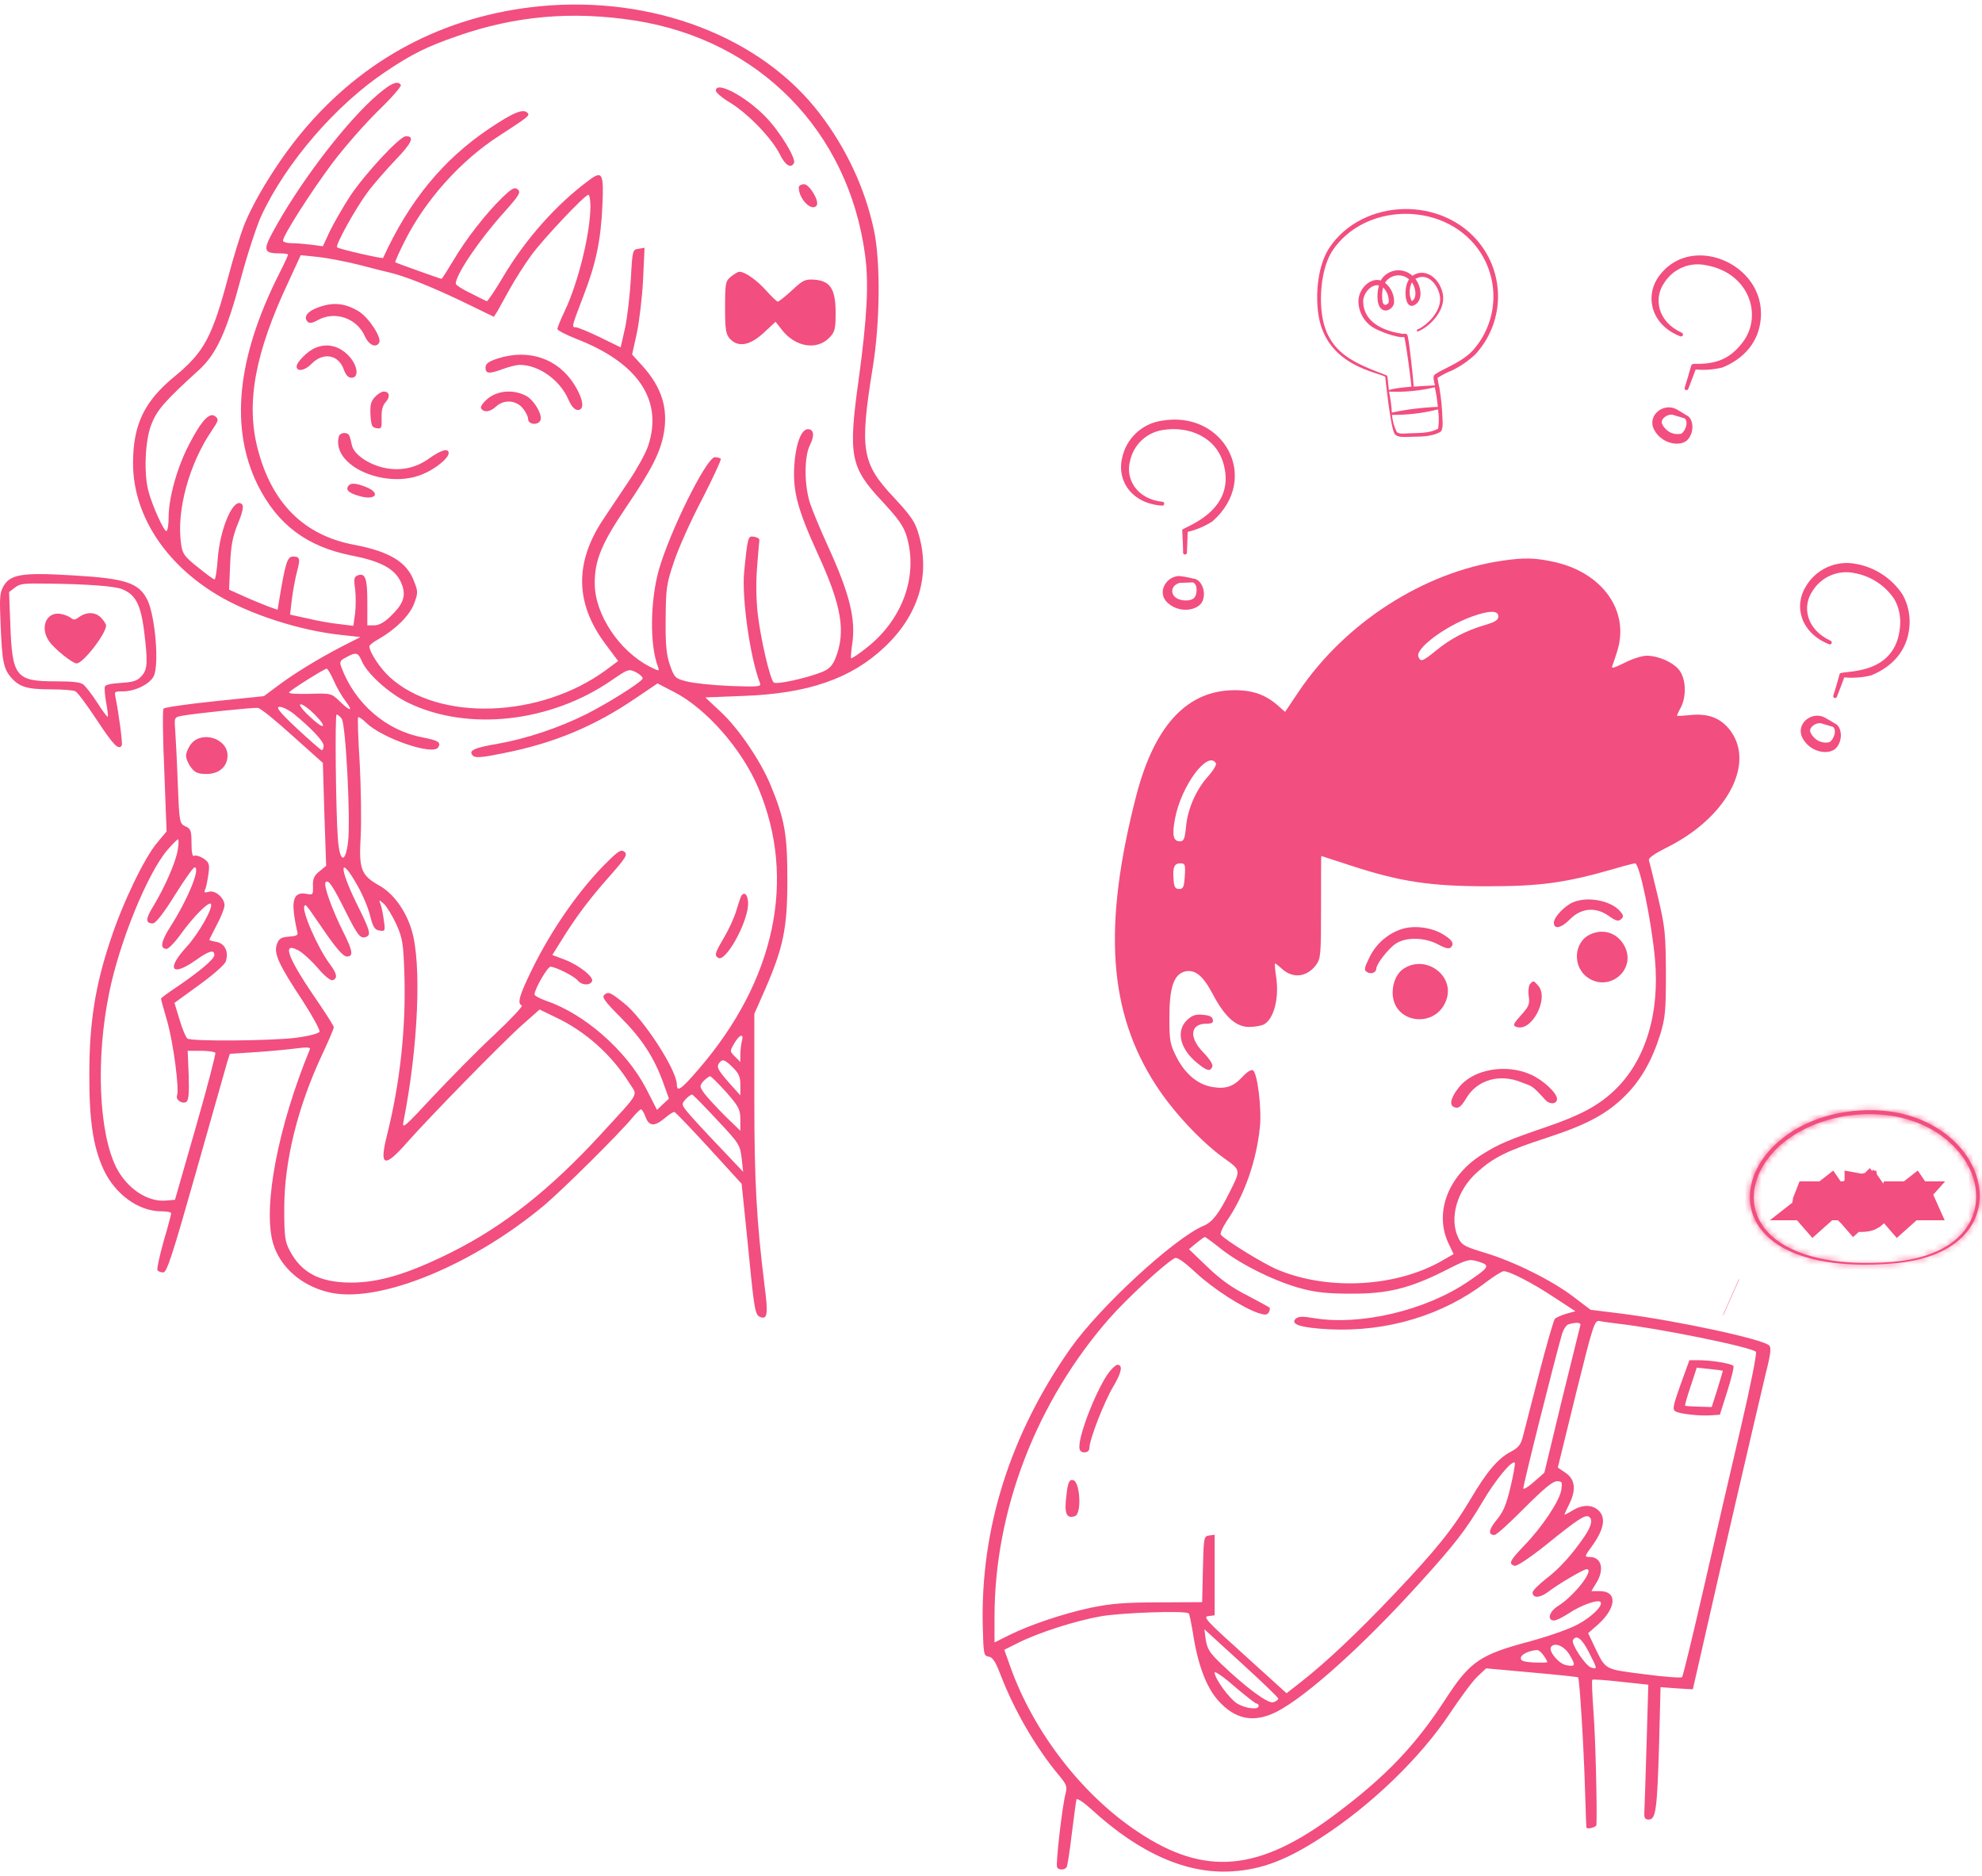 <svg width="355" height="336" viewBox="0 0 355 336" fill="none" xmlns="http://www.w3.org/2000/svg">
<path d="M96.65 1.123C79.583 2.811 65.019 10.522 54.096 23.662C49.909 28.68 45.54 35.707 43.674 40.452C43.036 42.094 41.808 46.109 40.943 49.348C38.03 60.344 36.574 63.036 31.385 67.324C25.833 71.841 23.83 76.039 23.83 82.974C23.83 92.053 29.428 100.813 38.804 106.47C44.584 109.983 53.686 112.949 61.242 113.724L64.564 114.089L61.242 115.778C57.1 117.922 52.594 120.659 49.59 122.941L47.269 124.674L38.44 125.587C33.615 126.089 29.474 126.682 29.292 126.91C29.11 127.092 29.155 132.157 29.428 138.088L29.838 148.901L28.199 150.863C25.924 153.509 21.964 161.676 19.779 168.383C17.049 176.504 16.002 183.211 16.002 192.29C15.957 200.594 16.685 205.338 18.505 209.353C20.553 213.825 24.74 216.881 28.745 216.927C29.792 216.927 30.657 217.064 30.657 217.292C30.657 217.475 30.065 219.756 29.292 222.356C28.564 224.957 28.063 227.284 28.199 227.466C28.336 227.694 28.791 227.877 29.246 227.877C29.883 227.877 30.885 224.82 35.163 209.718C37.985 199.772 40.488 190.967 40.715 190.146L41.17 188.731L46.04 188.412C48.725 188.229 52.002 187.91 53.322 187.727C55.006 187.499 55.689 187.591 55.507 187.91C49.818 201.689 47.087 215.969 48.862 222.493C50.136 227.056 54.278 230.569 59.557 231.573C68.523 233.215 84.862 226.417 97.561 215.786C100.928 212.912 110.941 203.012 113.262 200.183C113.945 199.362 114.628 198.677 114.81 198.677C114.992 198.677 115.356 199.27 115.629 200.046C116.266 201.734 117.222 201.78 119.042 200.274C119.771 199.635 120.544 199.134 120.772 199.134C120.954 199.134 123.73 202.054 126.962 205.567L132.833 212L133.151 215.056C133.333 216.699 133.789 221.353 134.198 225.368C135.108 234.721 135.29 235.496 136.155 235.861C137.475 236.363 137.612 235.359 136.929 230.158C135.518 218.706 135.108 211.68 135.108 196.852V181.568L137.02 177.234C140.297 169.706 141.025 166.284 141.025 157.615C141.025 149.403 140.57 146.802 138.021 140.597C136.201 136.217 132.241 130.377 129.01 127.412L126.324 124.902L133.197 124.629C144.757 124.218 152.494 121.526 158.456 115.869C164.464 110.211 166.649 103.14 164.601 95.885C163.963 93.558 163.326 92.555 160.095 89.087C154.315 82.928 153.951 80.555 156.317 65.819C157.637 57.789 157.728 46.839 156.545 41.273C154.952 33.79 151.675 26.719 146.851 20.377C136.337 6.598 116.903 -0.839 96.65 1.123ZM113.718 3.678C135.973 7.146 151.994 23.479 154.952 45.698C155.635 50.763 155.316 56.831 153.769 68.191C151.903 81.605 152.312 83.704 157.956 89.726C160.914 92.92 161.87 94.243 162.416 96.113C164.464 103.14 161.688 110.941 155.225 116.006C153.814 117.146 152.54 117.968 152.449 117.876C152.358 117.785 152.449 116.644 152.631 115.413C153.313 110.896 152.221 106.425 148.307 97.847C146.987 94.973 145.531 91.46 145.076 90.091C144.029 86.852 144.029 81.742 145.076 79.689C145.94 78.001 145.758 76.86 144.712 76.86C143.483 76.86 142.481 79.643 142.254 83.567C142.026 88.084 142.846 91.232 146.532 99.307C150.765 108.523 151.538 113.177 149.627 117.922C149.081 119.245 148.489 119.838 147.26 120.34C144.393 121.481 138.977 122.667 138.567 122.211C137.885 121.481 136.292 114.591 135.746 110.166C135.427 107.428 135.381 104.28 135.609 101.497C135.791 99.125 135.973 96.935 136.019 96.707C136.019 96.433 135.564 96.205 135.017 96.113C133.971 95.977 133.925 96.068 133.288 102.41C132.833 106.972 134.335 117.739 136.11 122.302C136.383 122.986 135.973 123.032 130.739 122.849C127.644 122.713 124.14 122.348 122.957 122.028C120.954 121.526 120.772 121.344 119.998 119.108C119.361 117.329 119.179 115.458 119.225 110.85C119.27 105.421 119.361 104.554 120.726 100.585C121.5 98.212 123.776 93.148 125.778 89.361C127.735 85.528 129.237 82.289 129.101 82.152C128.919 82.015 128.464 81.879 128.054 81.879C126.552 81.879 119.998 95.11 117.996 102.09C116.448 107.656 116.357 115.641 117.859 119.428C118.132 120.249 118.087 120.249 116.357 119.382C110.941 116.599 106.572 110.075 106.527 104.6C106.481 100.402 107.71 97.436 112.034 91.004C116.767 84.023 118.269 81.057 118.906 77.544C119.68 73.027 118.496 69.377 115.128 65.591L113.217 63.492L114.036 59.796C114.491 57.743 114.992 53.455 115.174 50.261L115.447 44.375L114.355 44.558C113.308 44.695 113.262 44.831 112.989 50.033C112.807 52.953 112.352 56.922 111.943 58.793L111.169 62.214L107.437 60.389C105.434 59.431 103.477 58.61 103.113 58.61C102.339 58.61 102.385 58.565 104.569 52.816C106.709 47.295 107.619 43.052 107.892 36.893C108.165 31.099 107.892 30.505 105.616 32.194C99.745 36.482 94.056 42.87 90.005 49.759C88.595 52.131 87.32 54.002 87.184 53.956C87.002 53.865 85.682 53.226 84.271 52.496C82.814 51.812 81.631 51.036 81.631 50.808C81.631 49.166 85.909 42.87 90.278 38.033C93.009 34.977 93.328 34.429 92.736 33.927C92.144 33.471 91.735 33.699 89.96 35.387C87.002 38.262 83.452 42.824 81.222 46.611C80.129 48.436 79.174 49.941 79.082 49.941C78.9 49.941 70.981 47.113 70.799 46.976C70.708 46.885 71.482 45.197 72.483 43.189C76.17 35.843 82.496 28.772 89.368 24.346C94.693 20.879 94.966 20.696 94.466 20.194C93.692 19.419 91.917 20.149 87.639 23.023C79.401 28.544 73.302 35.935 68.615 46.2C68.523 46.383 60.65 44.603 60.377 44.284C60.013 43.965 63.654 37.349 65.838 34.429C66.84 33.06 69.115 30.46 70.845 28.635C73.803 25.578 74.304 24.392 72.711 24.392C71.618 24.392 65.474 31.007 62.743 35.068C61.378 37.167 59.74 40.041 59.057 41.455L57.828 44.102L55.78 43.828C54.688 43.691 53.049 43.554 52.23 43.554C51.365 43.554 50.683 43.326 50.683 43.098C50.683 42.185 55.825 34.155 59.557 29.182C61.651 26.399 65.292 22.247 67.704 19.875C70.117 17.548 71.937 15.449 71.8 15.221C71.209 14.263 69.707 15.039 66.657 17.822C61.014 23.069 53.322 33.288 48.817 41.638C47.087 44.831 47.269 45.379 50.136 45.379C50.91 45.379 51.593 45.47 51.593 45.607C51.593 45.744 50.865 47.341 49.954 49.12C42.399 64.131 41.17 76.677 46.131 86.806C49.681 93.923 54.915 97.893 62.971 99.49C68.66 100.585 71.118 102.09 72.073 104.919C72.711 106.835 72.165 108.25 69.98 110.348C68.888 111.443 67.841 111.991 67.067 111.991H65.793V107.839C65.793 103.55 65.429 102.546 64.063 103.048C63.426 103.276 63.335 103.733 63.608 105.466C63.745 106.653 63.745 108.615 63.608 109.846L63.29 112.082L60.741 111.763C59.33 111.626 56.781 111.17 55.097 110.759L51.957 110.075L52.276 107.337C52.458 105.877 52.867 103.641 53.186 102.41C53.823 100.037 53.732 99.672 52.458 99.672C51.456 99.672 51.092 100.904 50 107.52L49.727 109.208L48.043 108.615C47.133 108.25 45.176 107.474 43.674 106.79L41.034 105.603L41.216 101.178C41.352 97.71 41.671 96.068 42.627 93.741C43.446 91.779 43.674 90.638 43.355 90.319C41.899 88.859 39.395 94.517 38.986 100.22C38.849 102.181 38.576 103.778 38.44 103.778C38.258 103.778 36.892 102.775 35.436 101.588C33.024 99.672 32.66 99.17 32.432 97.391C31.567 91.46 33.888 83.019 37.985 77.042C39.122 75.354 39.213 75.081 38.576 74.579C37.575 73.712 36.073 75.309 33.843 79.643C31.704 83.749 30.202 89.178 30.202 92.692C30.202 94.015 30.02 95.11 29.792 95.11C29.337 95.11 27.289 90.593 26.606 88.038C25.742 84.89 25.969 79.05 27.062 76.13C28.063 73.484 29.428 71.887 35.618 66.275C38.758 63.401 40.579 59.477 43.173 49.759C44.311 45.516 45.949 40.543 46.769 38.718C51.183 29.182 60.149 18.78 69.115 12.803C73.894 9.609 76.397 8.377 81.904 6.461C92.327 2.811 102.567 1.944 113.718 3.678ZM105.753 36.893C105.753 41.683 103.614 50.489 101.156 55.69C100.428 57.196 99.836 58.656 99.836 58.929C99.836 59.158 101.338 59.933 103.159 60.663C114.309 64.952 118.815 71.704 116.084 79.871C115.629 81.194 114.127 83.932 112.716 86.03C111.305 88.129 109.257 91.186 108.165 92.828C102.84 100.721 102.977 108.113 108.529 115.458L110.714 118.378L108.575 119.975C96.787 128.644 78.627 129.282 69.843 121.298C68.114 119.747 66.157 116.781 66.157 115.732C66.157 115.549 66.931 114.911 67.886 114.409C70.89 112.675 73.348 110.257 74.167 108.113C74.895 106.151 74.895 105.968 74.122 104.006C72.847 100.63 69.707 98.76 63.472 97.573C54.415 95.885 48.635 90.091 46.131 80.282C44.038 72.115 45.676 63.218 51.638 50.535L53.868 45.698L56.963 46.018C58.647 46.2 61.97 46.839 64.336 47.432C66.703 48.071 69.161 48.664 69.752 48.801C72.62 49.485 76.943 51.219 82.45 53.819L88.458 56.739L89.095 55.736C89.414 55.188 90.415 53.363 91.325 51.721C92.236 50.078 93.919 47.432 95.103 45.79C97.333 42.733 104.752 34.885 105.389 34.885C105.571 34.885 105.753 35.798 105.753 36.893ZM64.791 118.378C65.747 120.659 69.752 124.264 73.211 125.906C83.861 131.016 98.607 129.374 109.53 121.846C112.534 119.793 112.625 119.747 113.991 120.431C114.719 120.842 115.219 121.344 115.083 121.572C114.628 122.348 108.711 126.043 104.979 127.914C100.155 130.332 94.284 132.294 89.141 133.206C84.817 133.936 83.816 134.438 84.726 135.35C85.136 135.761 86.41 135.67 90.142 134.894C99.199 133.115 106.527 130.058 113.991 124.948L117.768 122.393L120.681 123.899C126.507 126.864 132.924 134.21 135.837 141.145C142.709 157.478 138.84 175.591 125.141 191.469C122.001 195.119 121.227 195.666 121.227 194.206C121.227 191.651 115.219 182.389 111.76 179.652C109.303 177.69 108.984 177.553 108.256 178.146C107.755 178.557 108.256 179.287 111.123 182.161C114.946 185.994 117.131 189.324 118.769 193.841L119.816 196.761L118.724 197.765L117.677 198.769L115.72 194.936C112.216 188.184 104.706 181.568 97.834 179.241C96.696 178.831 95.74 178.329 95.74 178.101C95.74 177.143 98.061 173.128 98.607 173.128C99.563 173.173 102.749 174.77 103.432 175.546C104.16 176.458 105.571 176.549 106.026 175.774C106.481 175.044 103.75 172.854 101.111 171.85L98.926 171.029L100.61 168.337C103.113 164.276 105.571 160.991 109.257 156.84C112.079 153.646 112.443 153.053 111.851 152.551C111.26 152.095 110.805 152.368 108.893 154.239C103.932 159.075 98.789 166.421 95.239 173.721C93.009 178.283 92.6 179.743 93.464 180.063C93.737 180.154 91.507 182.526 88.504 185.355C85.5 188.138 80.584 193.157 77.49 196.442C72.529 201.78 71.983 202.282 72.255 200.913C74.895 187.682 75.578 172.443 73.712 166.512C72.665 163.045 70.435 159.988 67.977 158.619C64.655 156.748 64.245 155.699 64.609 149.677C64.746 146.893 64.655 141.008 64.427 136.628C64.154 132.248 64.018 128.552 64.154 128.461C64.245 128.324 64.928 128.781 65.611 129.465C68.523 132.248 77.535 135.35 78.491 133.845C79.037 132.932 78.491 132.613 75.715 132.066C69.161 130.834 63.608 126.043 61.151 119.519C60.786 118.561 60.877 118.287 61.97 117.739C63.745 116.736 64.154 116.827 64.791 118.378ZM59.785 121.891C60.286 123.077 61.242 124.72 61.879 125.541C63.335 127.457 62.789 127.503 60.832 125.587C59.376 124.172 59.285 124.127 55.37 124.264C52.822 124.309 51.547 124.218 51.82 123.944C52.503 123.26 58.147 119.747 58.511 119.747C58.693 119.747 59.239 120.705 59.785 121.891ZM56.372 127.959C58.875 130.514 58.01 130.788 55.37 128.233C54.05 127.001 53.459 126.134 53.868 126.134C54.278 126.134 55.37 126.956 56.372 127.959ZM52.367 131.746L57.828 136.628L58.101 145.844L58.42 155.06L57.191 156.064C56.281 156.794 56.008 157.387 56.053 158.665C56.099 160.261 56.053 160.307 54.87 160.079C53.004 159.714 52.321 160.763 52.64 163.455C52.776 164.641 53.049 166.056 53.186 166.603C53.459 167.47 53.322 167.607 51.775 167.744C50.319 167.835 49.954 168.109 49.59 169.113C48.999 170.755 49.954 172.808 54.187 179.196C55.962 181.933 57.327 184.442 57.236 184.762C57.1 185.081 55.416 185.537 53.004 185.857C48.589 186.404 34.344 186.541 33.57 185.994C33.297 185.811 32.66 184.306 32.159 182.617L31.249 179.606L35.709 176.367C38.167 174.588 40.306 172.717 40.442 172.169C40.988 170.481 40.306 169.021 38.849 168.702C38.076 168.565 37.484 168.383 37.484 168.337C37.484 168.246 38.121 167.014 38.849 165.6C39.623 164.185 40.215 162.588 40.215 162.132C40.215 160.809 38.531 159.349 37.393 159.714C36.574 159.942 36.483 159.851 36.801 159.166C36.983 158.665 37.211 157.433 37.347 156.429C37.575 154.741 37.438 154.422 36.437 153.737C35.755 153.327 35.026 153.098 34.753 153.281C34.48 153.463 34.298 152.688 34.298 151C34.298 148.764 34.161 148.399 33.206 147.988C32.159 147.487 32.114 147.304 31.84 140.324C31.704 136.4 31.476 132.157 31.385 130.834C31.203 128.461 31.203 128.461 32.614 128.187C34.799 127.777 45.358 126.682 46.177 126.773C46.587 126.773 49.363 129.009 52.367 131.746ZM52.594 127.822C55.689 130.332 57.965 132.75 57.965 133.526C57.965 133.982 57.828 134.347 57.646 134.347C57.418 134.301 55.461 132.567 53.186 130.469C50 127.457 49.317 126.591 50.091 126.591C50.637 126.591 51.729 127.138 52.594 127.822ZM61.196 128.689C61.924 129.602 62.834 146.893 62.334 150.863C61.833 154.787 60.832 154.422 60.513 150.178C60.149 145.388 59.967 127.959 60.286 127.959C60.468 127.959 60.877 128.279 61.196 128.689ZM31.84 152.186C31.522 154.33 29.474 158.984 27.471 162.269C26.06 164.55 26.015 165.371 27.38 165.371C27.881 165.371 29.337 163.501 31.294 160.353C33.024 157.57 34.617 155.334 34.844 155.334C35.982 155.334 33.706 160.991 30.43 166.101C28.837 168.611 28.609 169.934 29.838 169.934C30.202 169.934 31.34 168.748 32.386 167.288C34.662 164.14 37.347 161.448 37.757 161.858C38.303 162.406 35.618 167.196 33.342 169.66C29.747 173.584 30.748 174.998 35.026 171.987C37.393 170.299 38.394 169.979 38.394 171.029C38.394 171.759 35.846 173.903 31.704 176.732C30.111 177.781 28.837 178.739 28.837 178.831C28.837 178.968 29.337 180.838 29.974 182.982C31.021 186.678 32.159 195.073 31.704 196.214C31.431 196.944 32.614 197.765 33.342 197.354C33.797 197.08 33.888 195.849 33.797 192.564L33.615 188.184H35.982C37.256 188.184 38.44 188.366 38.576 188.549C38.667 188.731 37.12 194.754 35.072 201.871L31.34 214.874L29.656 215.011C26.379 215.285 22.738 212.821 20.826 209.08C17.686 202.829 17.14 189.552 19.552 177.827C21.372 168.748 26.424 156.383 29.974 152.232C30.885 151.182 31.749 150.315 31.886 150.315C32.022 150.315 32.022 151.137 31.84 152.186ZM64.063 158.665C64.974 160.261 65.975 162.634 66.293 164.003C66.794 166.056 67.158 166.558 67.977 166.649C68.979 166.831 69.024 166.695 68.751 164.824C68.615 163.729 68.341 162.406 68.159 161.95C67.841 161.083 67.841 161.083 68.751 161.858C69.252 162.315 70.253 163.957 70.981 165.508C72.119 168.063 72.255 168.93 72.438 174.77C72.711 184.123 71.664 193.978 69.297 203.377C67.886 208.988 68.842 209.262 73.029 204.472C76.943 200.046 89.778 186.906 93.555 183.53L96.65 180.792L99.472 182.161C104.843 184.671 109.576 188.914 112.762 194.024C114.218 196.35 114.81 195.301 107.573 203.194C98.562 213.003 90.233 219.573 80.948 224.227C73.075 228.151 67.932 229.702 62.789 229.702C57.282 229.656 54.005 227.968 51.911 223.999C51.047 222.402 50.91 221.444 50.91 216.471C50.91 207.893 53.322 198.175 57.782 188.686C58.875 186.359 59.785 184.214 59.785 183.986C59.785 183.758 58.693 182.024 57.373 180.063C51.593 171.713 50.319 168.565 53.368 170.162C54.096 170.527 55.689 171.941 56.872 173.31C58.147 174.816 59.239 175.683 59.603 175.546C60.513 175.181 60.377 174.405 59.057 172.626C56.872 169.706 53.914 162.908 54.551 162.223C54.824 161.995 54.506 161.539 58.147 166.831C60.24 169.888 61.515 171.303 62.106 171.303C63.335 171.303 63.199 170.344 61.56 167.06C59.421 162.816 57.874 158.436 58.329 157.98C58.829 157.478 59.557 158.528 62.061 163.546C64.109 167.607 64.564 168.155 65.565 167.79C66.521 167.425 66.293 166.695 63.881 161.813C60.65 155.288 60.786 152.825 64.063 158.665ZM132.878 186.45C132.742 187.043 132.605 188.092 132.605 188.868V190.191L131.649 189.233C130.694 188.275 130.694 188.275 131.513 186.861C132.469 185.218 133.288 184.99 132.878 186.45ZM132.605 194.297V196.168L130.557 193.887C128.418 191.423 128.191 190.967 129.055 190.1C129.465 189.689 129.92 189.872 131.103 191.012C132.332 192.199 132.605 192.837 132.605 194.297ZM130.057 195.575C132.332 198.175 132.605 198.677 132.605 200.502V202.51L129.829 199.818C128.327 198.312 126.643 196.487 126.142 195.803C125.278 194.571 125.278 194.48 126.006 193.613C126.461 193.157 127.007 192.746 127.189 192.746C127.371 192.746 128.646 194.024 130.057 195.575ZM128.418 200.548C132.332 204.7 132.56 205.019 132.833 207.392L133.106 209.855L128.782 205.293C126.37 202.784 123.867 200.046 123.184 199.225C122.046 197.81 122.046 197.719 122.82 196.852C123.275 196.35 123.821 195.985 124.003 196.031C124.185 196.122 126.188 198.13 128.418 200.548Z" fill="#F24E80"/>
<path d="M128.219 16.229C128.219 16.581 129.417 17.592 130.836 18.427C133.986 20.362 138.245 24.758 139.665 27.616C140.641 29.594 141.617 30.21 142.194 29.242C142.682 28.451 139.665 23.527 137.136 20.933C133.498 17.197 128.219 14.427 128.219 16.229Z" fill="#F24E80"/>
<path d="M143.071 33.579C143.071 35.632 145.386 37.978 146.273 36.805C146.815 36.051 144.992 32.993 144.007 32.993C143.514 32.993 143.071 33.244 143.071 33.579Z" fill="#F24E80"/>
<path d="M130.949 49.517C129.959 50.319 129.869 50.675 129.869 55.042C129.869 59.007 130.004 59.853 130.724 60.655C132.209 62.259 134.279 61.903 136.755 59.631L138.915 57.626L140.175 59.23C142.606 62.215 146.386 62.749 148.592 60.433C149.537 59.453 149.672 58.873 149.672 56.022C149.672 51.789 148.727 50.319 145.936 50.096C144.271 49.962 143.821 50.141 141.886 51.967C140.67 53.081 139.5 54.017 139.32 54.017C139.14 54.017 138.195 53.126 137.205 52.012C135.54 50.141 133.424 48.67 132.434 48.67C132.164 48.67 131.534 49.071 130.949 49.517Z" fill="#F24E80"/>
<path d="M57.293 54.947C55.105 55.667 54.257 56.722 55.105 57.633C55.373 57.921 55.998 57.873 56.891 57.345C59.971 55.619 63.9 56.962 65.329 60.175C66.043 61.805 67.337 62.38 67.918 61.373C68.409 60.462 66.043 56.866 64.257 55.763C61.891 54.324 59.793 54.084 57.293 54.947Z" fill="#F24E80"/>
<path d="M56.421 62.331C55.087 62.879 53.131 64.863 53.131 65.623C53.131 66.636 54.643 66.382 55.799 65.158C57.888 63.006 60.645 63.512 61.578 66.171C61.934 67.184 62.379 67.649 62.956 67.649C64.379 67.649 64.068 65.369 62.379 63.639C60.689 61.909 58.511 61.402 56.421 62.331Z" fill="#F24E80"/>
<path d="M89.152 64.203C87.51 64.725 86.962 65.153 86.962 65.819C86.962 66.96 87.601 67.007 90.156 66.056C91.206 65.676 92.529 65.344 93.077 65.344C96.499 65.344 100.287 68.053 101.793 71.523C102.34 72.759 102.934 73.425 103.481 73.425C104.713 73.425 104.531 71.618 102.979 69.051C100.059 64.25 94.765 62.396 89.152 64.203Z" fill="#F24E80"/>
<path d="M67.155 71.1C66.402 71.899 66.269 72.564 66.358 74.339C66.49 76.247 66.623 76.557 67.465 76.69C68.35 76.823 68.394 76.646 68.35 74.871C68.306 73.451 68.527 72.609 69.103 71.987C69.944 71.011 69.767 70.124 68.704 70.124C68.35 70.124 67.642 70.568 67.155 71.1Z" fill="#F24E80"/>
<path d="M87.374 71.383C86.465 72.135 85.987 72.886 86.178 73.152C86.704 73.948 87.804 73.771 88.856 72.798C90.243 71.516 92.395 71.648 93.591 73.063C94.165 73.727 94.595 74.611 94.595 75.054C94.595 76.071 96.412 76.204 96.795 75.275C97.225 74.257 95.551 71.471 94.069 70.808C91.821 69.702 89.096 69.968 87.374 71.383Z" fill="#F24E80"/>
<path d="M60.88 77.844C60.696 77.975 60.558 78.585 60.558 79.151C60.558 84.075 69.676 87.517 75.755 84.902C78.058 83.944 80.361 82.027 80.361 81.155C80.361 80.197 79.071 80.546 76.907 82.07C74.42 83.9 71.426 84.467 68.387 83.683C65.762 82.985 63.413 81.33 63.044 79.805C62.906 79.151 62.722 78.367 62.584 78.062C62.4 77.496 61.387 77.365 60.88 77.844Z" fill="#F24E80"/>
<path d="M62.361 87.051C61.903 87.75 62.453 88.275 64.242 88.799C67.177 89.717 68.37 88.362 65.572 87.226C63.737 86.483 62.774 86.439 62.361 87.051Z" fill="#F24E80"/>
<path d="M132.759 160.467C132.627 160.737 132.232 161.908 131.881 163.078C131.53 164.294 130.565 166.41 129.687 167.896C128.019 170.732 127.932 171.092 128.634 171.542C129.906 172.398 133.768 165.555 133.987 162.088C134.075 160.422 133.373 159.477 132.759 160.467Z" fill="#F24E80"/>
<path d="M34.245 133.211C33.721 133.864 33.328 134.822 33.328 135.345C33.328 135.867 33.721 136.825 34.245 137.478C34.944 138.393 35.512 138.61 36.997 138.61C39.269 138.61 40.754 137.261 40.754 135.301C40.754 132.253 36.167 130.816 34.245 133.211Z" fill="#F24E80"/>
<path d="M13.154 103.053C22.472 103.591 24.866 104.38 26.376 107.392C27.813 110.296 28.549 119.117 27.518 121.125C26.818 122.523 24.166 123.814 22.067 123.814C20.52 123.814 20.483 123.85 20.668 124.783C21.294 127.866 21.993 133.173 21.809 133.496C21.257 134.392 20.373 133.532 17.39 129.014C15.622 126.324 13.891 123.994 13.522 123.814C13.154 123.599 11.165 123.456 9.103 123.456C4.867 123.456 3.468 123.025 1.994 121.34C0.632 119.762 0.374 118.4 0.116 111.981C-0.105 107.069 -0.031 106.28 0.521 105.168C1.737 102.838 3.836 102.479 13.154 103.053ZM2.657 105.24L1.626 106.029L1.847 111.838C2.179 121.197 2.841 122.021 9.913 122.021C13.007 122.021 14.296 122.165 14.885 122.559C15.29 122.846 16.432 124.316 17.39 125.787C18.347 127.293 19.194 128.44 19.305 128.368C19.378 128.261 19.268 127.149 19.01 125.822C18.789 124.531 18.679 123.241 18.789 122.954C18.936 122.631 19.82 122.416 21.588 122.308C23.467 122.201 24.351 121.986 24.94 121.484C26.303 120.264 26.487 119.296 26.045 115.029C25.382 108.503 24.535 106.567 21.809 105.491C20.447 104.953 15.29 104.595 8.698 104.523C4.057 104.451 3.615 104.523 2.657 105.24Z" fill="#F24E80"/>
<path d="M18.174 110.705C18.646 111.225 19 111.814 19 112.021C19 113.511 14.868 118.812 13.727 118.812C12.979 118.812 9.753 116.214 8.808 114.863C7.077 112.403 8.297 109.492 10.855 109.943C11.524 110.047 12.35 110.393 12.665 110.636C13.216 111.086 13.412 111.051 14.239 110.462C15.577 109.527 17.19 109.596 18.174 110.705Z" fill="#F24E80"/>
<path d="M269.077 100.415C254.971 102.471 240.864 111.569 232.584 123.904L230.174 127.491L228.728 126.223C226.407 124.21 223.778 123.423 220.054 123.642C212.168 124.167 206.692 130.378 203.538 142.407C197.492 165.852 198.5 181.205 207.086 194.415C210.153 199.139 215.191 204.52 219.222 207.407C222.288 209.594 222.245 209.506 220.273 213.443C218.302 217.38 217.163 218.867 215.585 219.523C210.372 221.71 196.966 234.045 191.709 241.525C180.888 256.965 175.587 273.85 176.025 291.302C176.157 296.245 176.2 296.551 177.077 296.683C177.777 296.77 178.303 297.557 179.223 299.963C181.72 306.437 185.532 312.954 189.562 317.81C191.096 319.647 191.183 319.953 190.833 321.309C190.263 323.496 189.037 333.994 189.343 334.431C189.65 334.956 190.701 334.913 191.052 334.388C191.183 334.169 191.621 331.457 191.972 328.395C192.366 325.333 192.717 322.578 192.804 322.271C192.892 321.965 194.075 322.753 195.477 324.021C204.107 331.938 212.606 335.7 220.799 335.131C226.056 334.781 230.437 333.119 236.702 329.051C245.683 323.234 254.489 314.704 259.702 306.831C261.542 304.075 263.733 301.101 264.609 300.269L266.186 298.782L274.378 299.526C278.847 299.92 282.571 300.313 282.659 300.401C282.921 300.663 283.666 312.736 283.885 320.172C284.017 324.021 284.104 327.214 284.148 327.258C284.192 327.695 285.9 327.258 285.944 326.82C286.076 323.802 285.769 311.117 285.419 306.656C285.2 303.55 285.068 300.926 285.2 300.838C285.287 300.707 287.609 300.882 290.325 301.188L295.232 301.713L294.925 312.255C294.75 318.072 294.575 323.496 294.531 324.327C294.443 325.596 294.619 325.858 295.32 325.858C296.59 325.858 296.809 324.065 297.16 312.473L297.423 302.15L300.314 302.369L303.205 302.544L305.133 294.102C307.586 283.167 314.947 251.454 316.305 245.811C317.181 242.4 317.268 241.306 316.874 240.956C315.691 239.819 300.664 236.582 290.544 235.27L284.893 234.57L281.782 232.208C277.927 229.277 271.137 225.909 265.879 224.334C262.287 223.241 261.805 222.978 261.192 221.666C259.527 218.167 260.973 213.137 264.565 209.944C267.5 207.275 269.997 206.051 277.138 203.732C284.236 201.414 287.828 199.489 291.114 196.209C293.918 193.409 295.889 189.954 297.379 185.23C298.255 182.299 298.386 181.118 298.386 174.294C298.343 167.296 298.255 166.158 296.984 160.735C296.196 157.498 295.495 154.523 295.363 154.173C295.144 153.692 296.108 152.992 298.912 151.593C309.689 146.081 314.64 136.196 309.514 130.334C307.849 128.453 305.746 127.754 302.724 128.06C301.409 128.191 300.358 128.235 300.358 128.191C300.358 128.103 300.664 127.404 301.103 126.616C302.066 124.604 301.979 121.717 300.84 120.099C299.788 118.655 297.072 117.431 294.925 117.431C294.137 117.431 292.341 117.999 290.982 118.699C289.055 119.661 288.529 119.793 288.792 119.224C288.923 118.83 289.361 117.649 289.668 116.599C291.946 109.382 286.952 102.427 278.146 100.59C274.86 99.89 272.977 99.847 269.077 100.415ZM268.376 110.388C268.376 111.044 267.807 111.394 265.879 111.963C262.506 112.969 259.834 114.369 257.205 116.512C254.795 118.48 254.445 118.612 254.051 117.606C253.481 116.162 258.782 112.182 263.601 110.432C266.756 109.295 268.376 109.295 268.376 110.388ZM217.776 136.677C217.951 136.939 217.338 137.945 216.462 138.951C214.271 141.313 212.694 144.9 212.431 148.093C212.212 150.237 212.037 150.674 211.336 150.674C210.153 150.674 209.89 149.58 210.46 146.606C211.555 140.745 216.33 134.315 217.776 136.677ZM242.047 155.048C250.765 157.891 256.154 158.722 266.405 158.722C275.78 158.722 280.337 158.11 288.748 155.704C290.807 155.092 292.647 154.611 292.866 154.611C293.655 154.611 295.802 164.89 296.415 171.67C297.335 181.599 294.662 190.129 289.055 195.378C286.207 198.046 283.009 199.752 277.138 201.764C269.866 204.257 268.464 204.87 265.397 206.794C259.264 210.643 256.811 217.38 259.527 222.847L260.359 224.597L258.519 225.647C250.283 230.502 237.972 231.202 228.86 227.396C226.231 226.303 219.178 221.929 218.652 221.098C218.521 220.835 219.003 219.785 219.747 218.648C222.858 214.143 225.048 207.931 225.662 201.851C226.012 198.571 225.224 192.228 224.435 191.703C224.128 191.485 223.384 191.922 222.507 192.884C220.93 194.59 219.528 195.071 217.206 194.678C214.578 194.284 212.256 192.316 210.766 189.385C209.54 186.979 209.452 186.411 209.452 182.168C209.452 176.875 210.241 174.513 212.212 173.988C214.008 173.551 215.454 174.688 217.206 178.012C219.353 182.08 221.368 183.917 223.734 183.917C224.698 183.917 225.881 183.699 226.363 183.48C228.203 182.474 229.167 178.668 228.553 174.819C228.378 173.594 228.29 172.545 228.378 172.545C228.466 172.545 228.991 172.938 229.517 173.419C231.489 175.3 234.029 175.038 235.694 172.851C236.57 171.67 236.614 171.057 236.614 162.44C236.614 157.41 236.614 153.298 236.658 153.298C236.702 153.298 239.111 154.086 242.047 155.048ZM212.212 156.885C212.081 158.854 211.949 159.204 211.204 159.204C210.504 159.204 210.284 158.854 210.197 157.498C210.022 155.311 210.328 154.611 211.424 154.611C212.256 154.611 212.344 154.829 212.212 156.885ZM218.827 223.766C222.42 226.565 228.597 229.583 233.109 230.764C235.694 231.464 237.972 231.683 241.871 231.683C248.443 231.727 252.386 230.764 258.607 227.659C262.9 225.472 263.119 225.428 264.828 225.953C266.975 226.609 266.799 226.915 262.988 229.496C255.365 234.701 243.624 237.457 235.3 236.057C233.241 235.707 232.54 235.751 232.058 236.188C231.05 237.194 233.109 237.807 238.148 238.069C248.531 238.55 258.475 235.532 266.23 229.583C267.632 228.534 268.99 227.659 269.34 227.659C270.392 227.659 274.554 229.802 278.365 232.339L282.177 234.832L280.556 235.27C279.679 235.532 278.716 235.97 278.497 236.188C278.278 236.451 276.963 240.956 275.605 246.249C274.247 251.542 272.933 256.616 272.714 257.49C272.363 258.759 271.881 259.328 270.611 259.984C268.333 261.165 266.317 263.527 263.426 268.426C260.272 273.762 257.293 277.48 249.626 285.572C243.23 292.309 237.49 297.732 233.066 301.188L230.437 303.244L222.858 296.376C216.155 290.34 215.41 289.553 216.418 289.422L217.557 289.29V282.073V274.856L216.593 274.987C215.629 275.118 215.585 275.293 215.454 281.023L215.323 286.928L207.568 286.972C201.347 286.972 198.938 287.191 195.345 287.934C190.263 289.028 184.349 291.04 180.669 292.877L178.128 294.146V289.597C178.128 270.525 185.619 251.06 198.675 236.145C201.698 232.689 208.488 226.39 210.372 225.34C210.81 225.078 211.905 225.822 214.184 227.921C217.338 230.852 222.595 234.22 225.355 235.139C226.538 235.532 226.932 235.532 227.239 235.051C227.414 234.745 227.502 234.351 227.414 234.22C227.327 234.089 225.53 233.126 223.471 232.033C220.755 230.677 218.652 229.19 216.286 226.915L212.957 223.722L214.271 222.629C215.016 222.016 215.673 221.535 215.805 221.535C215.936 221.535 217.294 222.541 218.827 223.766ZM289.843 237.063C296.941 237.851 313.588 241.219 314.508 242.093C314.727 242.268 313.501 248.392 311.792 255.697C310.084 263.002 307.061 275.993 305.133 284.523C303.162 293.052 301.453 300.182 301.278 300.357C301.146 300.532 298.08 300.313 294.487 299.832C287.302 298.913 287.653 299.132 285.638 294.977L284.455 292.483L286.251 290.909C289.537 287.934 289.712 284.96 286.558 284.96H285.024L285.9 283.517C287.434 281.067 286.864 278.836 284.718 278.836C283.754 278.836 283.754 278.792 285.287 276.693C287.259 273.893 287.653 271.838 286.382 270.569C285.243 269.432 283.491 269.388 281.651 270.525C280.862 271.006 280.205 271.313 280.205 271.269C280.205 271.181 280.599 270.307 281.125 269.257C282.352 266.72 282.089 264.883 280.38 263.745L279.022 262.827L282.264 249.617C285.375 237.107 285.594 236.407 286.514 236.582C286.996 236.713 288.529 236.888 289.843 237.063ZM283.053 237.369C282.965 237.676 281.476 243.756 279.723 250.842L276.613 263.745L274.773 265.364C273.809 266.239 272.933 266.764 272.845 266.589C272.714 266.282 278.409 243.668 279.767 238.944C280.03 238.069 280.556 237.238 280.994 237.151C282.439 236.757 283.228 236.844 283.053 237.369ZM270.567 266.239C269.822 269.388 269.297 270.7 268.114 272.144C266.624 273.937 266.493 274.899 267.676 274.899C268.026 274.899 270.436 272.712 273.02 270.088C276.438 266.676 278.102 265.276 278.847 265.276C279.811 265.276 279.855 265.408 279.636 266.895C279.285 268.863 276.218 273.5 272.933 276.868C270.436 279.492 270.173 280.017 271.224 280.411C271.618 280.586 273.809 279.142 277.051 276.562C282.615 272.056 283.929 271.225 284.586 271.619C285.331 272.1 285.068 273.281 283.798 275.162C281.651 278.311 279.329 280.936 276.876 282.773C275.561 283.823 274.51 284.872 274.51 285.179C274.51 286.228 275.737 286.228 277.226 285.135C279.154 283.648 283.666 281.023 284.192 281.023C285.681 281.023 282.001 285.791 279.11 287.584C277.489 288.591 277.007 290.209 278.365 290.209C278.759 290.209 279.986 289.597 281.038 288.897C283.14 287.497 286.163 286.403 286.645 286.885C287.259 287.453 285.112 289.597 282.527 290.953C281.081 291.74 277.314 293.052 274.116 293.927C265.047 296.333 263.295 297.514 258.826 304.425C253.569 312.517 248.268 318.116 239.33 324.808C225.53 335.219 215.848 336.094 203.844 328.089C193.856 321.484 185.181 310.242 181.019 298.651L179.88 295.458L182.421 294.189C186.014 292.396 192.498 290.296 197.141 289.465C200.865 288.809 212.387 288.416 212.913 288.94C213.045 289.028 213.351 290.603 213.658 292.396C214.49 297.951 216.024 302.063 218.083 304.425C221.193 307.968 224.523 308.624 228.641 306.568C233.898 303.9 244.193 294.671 254.226 283.56C260.622 276.518 262.594 273.937 265.573 268.907C267.807 265.101 270.83 261.427 271.312 261.952C271.443 262.039 271.093 264.008 270.567 266.239ZM228.948 304.206C228.948 304.425 228.553 304.687 228.071 304.862C227.151 305.168 223.165 302.238 218.696 297.951C216.725 296.07 216.243 295.327 215.98 293.752L215.717 291.784L222.332 297.82C225.968 301.144 228.948 303.987 228.948 304.206ZM284.586 295.895C286.163 298.957 286.12 298.957 285.024 298.651C284.017 298.389 281.344 294.364 281.739 293.708C282.352 292.702 283.316 293.402 284.586 295.895ZM281.169 296.42C282.264 298.301 282.177 298.52 280.512 298.214C279.198 297.951 277.358 295.764 277.796 294.977C278.409 294.014 280.249 294.802 281.169 296.42ZM276.438 296.42C276.832 296.945 277.138 297.514 277.138 297.645C277.138 297.776 276.043 297.776 274.685 297.732C272.757 297.601 272.319 297.426 272.407 296.858C272.538 296.245 273.809 295.633 275.255 295.502C275.518 295.458 276.087 295.895 276.438 296.42ZM225.048 305.081C225.267 305.081 225.443 305.256 225.443 305.518C225.443 306.262 223.121 306 221.587 305.081C220.186 304.206 217.557 300.619 217.557 299.526C217.557 299.22 219.178 300.313 221.106 302.019C223.077 303.681 224.829 305.081 225.048 305.081Z" fill="#F24E80"/>
<path d="M281.795 161.57C280.273 162.203 278.316 164.239 278.316 165.235C278.316 166.502 279.621 166.23 281.186 164.647C283.186 162.61 285.752 162.384 288.056 163.968C289.36 164.918 289.839 165.054 290.317 164.647C290.839 164.194 290.839 163.968 290.187 163.199C288.534 161.298 284.447 160.484 281.795 161.57Z" fill="#F24E80"/>
<path d="M250.844 166.461C248.382 167.335 246.338 169.175 245.211 171.613C244.377 173.315 244.294 173.729 244.794 174.051C245.503 174.557 246.505 174.189 246.505 173.499C246.505 172.671 248.633 169.911 250.01 168.991C251.804 167.795 255.141 167.841 257.561 169.129C258.938 169.865 259.564 170.003 259.898 169.635C260.524 168.945 260.065 168.255 258.229 167.197C256.101 166.001 252.972 165.679 250.844 166.461Z" fill="#F24E80"/>
<path d="M284.872 167.316C281.803 168.699 281.587 173.296 284.526 175.17C288.287 177.624 292.955 173.742 291.096 169.681C289.929 167.182 287.336 166.2 284.872 167.316Z" fill="#F24E80"/>
<path d="M251.682 173.316C250.274 174.093 249.482 175.739 249.438 177.705C249.394 183.418 257.359 184.378 259.119 178.893C260.439 174.733 255.554 171.076 251.682 173.316Z" fill="#F24E80"/>
<path d="M274.073 176.198C273.812 176.462 273.682 177.428 273.812 178.351C274.029 179.801 273.856 180.24 272.425 181.822C271.08 183.315 270.907 183.667 271.557 183.886C274.333 184.985 277.628 178.614 275.417 176.418C274.636 175.583 274.68 175.583 274.073 176.198Z" fill="#F24E80"/>
<path d="M212.639 182.661C210.591 184.577 211.303 187.825 214.42 190.365C216.2 191.823 216.779 191.947 217.135 191.031C217.313 190.657 216.69 189.699 215.577 188.533C212.906 185.826 213.129 183.327 216.111 183.327C217.091 183.327 217.358 183.161 217.224 182.578C217.135 182.078 216.601 181.828 215.444 181.745C214.153 181.62 213.529 181.828 212.639 182.661Z" fill="#F24E80"/>
<path d="M276.784 196.976C274.213 194.132 274.353 194.574 272.616 193.876C268.693 192.201 264.581 193.357 262.619 196.691C261.678 198.271 261.126 198.679 260.318 198.2C259.557 197.803 259.937 196.419 261.311 194.735C263.973 191.371 269.882 190.516 274.166 192.433C276.442 193.451 278.834 195.735 278.877 196.76C278.918 197.743 277.611 197.883 276.784 196.976Z" fill="#F24E80"/>
<path d="M198.737 245.631C196.664 248.274 193.328 256.516 193.328 259.069C193.328 259.786 193.599 260.099 194.23 260.099C194.771 260.099 195.131 259.786 195.131 259.293C195.131 257.815 197.746 251.096 199.368 248.364C200.901 245.81 201.172 244.422 200.135 244.422C199.909 244.422 199.278 244.959 198.737 245.631Z" fill="#F24E80"/>
<path d="M301.015 247.946C299.622 251.884 299.548 252.364 300.062 252.74C300.758 253.22 304.533 253.631 306.586 253.459L308.052 253.357L309.372 249.179C310.105 246.885 310.618 244.83 310.471 244.625C310.178 244.214 306.586 243.597 304.24 243.597H302.591L301.015 247.946ZM308.565 245.481C308.602 245.515 308.162 246.987 307.612 248.768L306.586 251.987L304.277 251.918C302.994 251.884 301.894 251.816 301.821 251.747C301.748 251.679 302.187 250.103 302.811 248.289L303.91 244.933L306.183 245.172C307.429 245.309 308.492 245.446 308.565 245.481Z" fill="#F24E80"/>
<path d="M191.001 267.891C190.59 271.024 191.001 272.054 192.545 271.517C193.78 271.114 193.471 265.294 192.185 265.07C191.516 264.936 191.259 265.473 191.001 267.891Z" fill="#F24E80"/>
<path fill-rule="evenodd" clip-rule="evenodd" d="M236.132 56.261C237.492 65.687 247.107 66.664 248.121 67.501C248.105 67.606 249.04 76.346 249.751 77.632C250.15 78.347 251.374 78.271 252.184 78.241C254.088 78.148 256.248 78.35 257.999 77.333C258.447 77.066 258.412 75.708 258.374 75.241C258.32 73.302 258.134 71.37 257.816 69.457C257.666 68.871 257.553 68.277 257.479 67.678C258.299 67.143 259.172 66.694 260.083 66.336C261.61 65.597 263.014 64.629 264.246 63.465C266.688 60.824 268.123 57.407 268.297 53.814C268.471 50.221 267.374 46.682 265.199 43.817C258.549 35.024 244.101 35.423 238.101 44.378C236.039 47.486 235.592 52.595 236.132 56.261ZM257.591 76.757C256.027 77.673 253.946 77.514 252.095 77.615C251.596 77.649 250.409 77.762 250.162 77.328C249.695 76.382 249.41 75.356 249.322 74.305C252.1 74.325 254.87 73.993 257.565 73.317C257.747 74.456 257.755 75.615 257.591 76.757ZM257.513 72.869C254.754 72.971 252.01 73.31 249.309 73.884C249.219 72.624 249.046 71.372 248.792 70.135C251.549 70.254 254.309 69.992 256.993 69.356C257.252 70.529 257.434 71.719 257.538 72.916L257.513 72.869ZM238.714 44.802C244.467 36.358 258.266 36.056 264.552 44.344C266.594 47.043 267.628 50.372 267.474 53.753C267.321 57.134 265.991 60.355 263.713 62.859C261.515 65.153 257.576 66.372 256.871 67.212C256.624 67.508 256.868 68.392 257.012 69.015C255.78 69.068 254.424 69.157 253.209 69.245C253.107 67.759 252.499 61.731 252.156 60.284C252.027 59.706 251.832 59.72 251.251 59.795C248.184 59.34 244.927 58.062 244.274 55.012C244.193 54.654 244.154 54.288 244.157 53.921C244.234 52.386 245.694 50.799 246.999 51.122C246.638 52.249 246.5 54.483 247.389 55.292C248.278 56.1 249.548 55.215 249.688 54.27C249.734 53.58 249.61 52.889 249.327 52.258C249.045 51.626 248.613 51.073 248.068 50.647C248.289 50.296 248.583 49.998 248.931 49.773C249.279 49.547 249.671 49.4 250.081 49.342C250.491 49.283 250.909 49.314 251.306 49.433C251.703 49.552 252.069 49.756 252.379 50.031C251.309 51.526 251.588 55.357 253.189 54.704C254.789 54.05 254.624 51.835 253.886 50.512C253.531 49.869 253.413 50.013 253.658 49.877C255.556 48.881 257.285 50.62 257.822 52.643C258.61 55.434 255.61 58.284 253.868 59.024C253.825 59.042 253.791 59.076 253.774 59.119C253.757 59.162 253.757 59.209 253.775 59.252C253.793 59.294 253.827 59.328 253.869 59.346C253.912 59.363 253.96 59.363 254.003 59.345C256.127 58.49 259.096 55.484 258.393 52.481C257.691 49.477 255.027 47.965 252.99 49.391C252.586 49.016 252.103 48.736 251.576 48.572C251.05 48.408 250.494 48.365 249.948 48.444C249.402 48.524 248.882 48.725 248.424 49.033C247.967 49.34 247.584 49.747 247.304 50.222C245.388 49.68 243.4 51.715 243.313 53.817C243.296 54.749 243.513 55.671 243.943 56.498C244.373 57.325 245.004 58.032 245.777 58.553C246.695 59.172 250.076 60.555 251.522 60.361C251.849 61.484 252.687 67.911 252.811 69.25C247.99 69.608 248.862 70.242 248.733 69.525C248.586 68.633 248.604 67.358 248.385 67.24C242.781 65.066 237.693 63.322 236.761 56.151C236.299 52.679 236.78 47.704 238.714 44.802ZM247.693 51.439C248.049 51.781 248.327 52.195 248.509 52.654C248.691 53.112 248.773 53.605 248.747 54.098C248.705 54.381 247.951 55.053 247.666 54.152C247.478 53.257 247.502 52.33 247.735 51.446L247.693 51.439ZM252.89 50.568C253.609 51.513 253.85 53.503 252.853 53.924C252.608 53.397 252.484 52.823 252.49 52.242C252.496 51.661 252.633 51.089 252.89 50.568ZM208.418 76.988C212.892 76.288 217.9 78.213 219.194 83.237C221.461 91.755 211.716 94.474 211.748 94.909C211.803 95.99 211.908 97.885 211.908 98.969C211.907 99.06 211.943 99.148 212.006 99.213C212.07 99.278 212.157 99.314 212.248 99.315C212.339 99.316 212.427 99.281 212.492 99.217C212.557 99.153 212.593 99.066 212.594 98.975C212.624 97.905 212.712 96.372 212.727 95.258C214.301 94.883 215.801 94.245 217.163 93.372C225.879 85.722 219.241 73.452 208.148 75.337C206.401 75.576 204.771 76.354 203.485 77.562C202.199 78.77 201.322 80.348 200.973 82.077C200.022 86.166 202.791 90.228 208.186 90.557C208.268 90.555 208.347 90.524 208.409 90.469C208.47 90.414 208.511 90.34 208.523 90.258C208.535 90.177 208.518 90.093 208.475 90.023C208.432 89.953 208.365 89.9 208.287 89.874C203.524 89.414 201.496 85.644 202.431 82.455C202.748 81.04 203.493 79.756 204.564 78.778C205.635 77.8 206.98 77.175 208.418 76.988ZM300.955 60.231C301.04 60.268 301.137 60.27 301.224 60.235C301.31 60.201 301.38 60.133 301.417 60.048C301.454 59.962 301.455 59.865 301.421 59.779C301.386 59.692 301.319 59.622 301.233 59.586C296.874 57.628 296.159 53.41 298.068 50.676C298.837 49.443 299.966 48.475 301.303 47.906C302.64 47.336 304.12 47.191 305.542 47.491C313.412 48.864 315.799 56.648 312.066 61.398C309.574 64.657 306.806 65.223 303.379 65.165C303.27 65.165 303.164 65.199 303.077 65.263C302.99 65.328 302.927 65.419 302.896 65.523C302.637 66.472 302.102 68.337 301.749 69.412C301.718 69.497 301.722 69.591 301.76 69.673C301.798 69.755 301.868 69.819 301.953 69.85C302.038 69.881 302.132 69.877 302.214 69.839C302.296 69.801 302.36 69.731 302.391 69.646C302.801 68.548 303.325 67.262 303.712 66.171C305.321 66.322 306.944 66.2 308.512 65.81C312.385 64.237 315.042 61.239 315.383 56.995C316.186 47.032 302.318 41.364 296.813 49.942C294.651 53.443 295.929 58.282 300.955 60.231ZM342.003 112.191C342.172 110.226 341.755 108.255 340.804 106.527C339.858 105.079 338.625 103.841 337.182 102.888C335.74 101.935 334.117 101.288 332.415 100.986C330.686 100.647 328.895 100.853 327.289 101.576C325.683 102.3 324.342 103.504 323.451 105.023C321.235 108.592 322.561 113.33 327.553 115.36C327.596 115.388 327.644 115.406 327.695 115.413C327.746 115.419 327.797 115.415 327.846 115.4C327.895 115.385 327.94 115.359 327.978 115.324C328.016 115.29 328.045 115.248 328.065 115.2C328.085 115.153 328.094 115.102 328.092 115.051C328.09 115 328.077 114.95 328.053 114.904C328.03 114.859 327.997 114.819 327.956 114.788C327.916 114.757 327.869 114.735 327.819 114.723C323.504 112.687 322.737 108.6 324.664 105.815C325.433 104.582 326.562 103.615 327.899 103.045C329.236 102.475 330.716 102.331 332.138 102.63C333.589 102.887 334.973 103.436 336.206 104.243C337.439 105.049 338.495 106.098 339.311 107.325C340.105 108.755 340.46 110.388 340.332 112.018C339.702 121.395 329.717 119.944 329.513 120.666C329.231 121.697 328.726 123.512 328.367 124.554C328.336 124.639 328.34 124.733 328.378 124.815C328.416 124.897 328.485 124.961 328.57 124.992C328.655 125.023 328.749 125.019 328.831 124.981C328.914 124.943 328.977 124.874 329.008 124.789C329.428 123.702 329.942 122.404 330.33 121.313C331.942 121.461 333.568 121.339 335.14 120.954C338.955 119.416 341.656 116.478 342.003 112.191ZM215.4 107.627C216.13 105.824 215.066 103.658 213.698 103.616C212.84 103.392 211.965 103.237 211.083 103.152C208.722 103.36 207.207 106.185 209.133 107.963C211.348 109.967 214.7 109.305 215.4 107.627ZM213.803 107.175C213.384 107.431 212.898 107.557 212.407 107.537C209.49 107.512 209.252 104.921 211.297 104.387L213.618 104.302C214.582 104.531 214.492 106.655 213.811 107.122L213.803 107.175ZM300.281 73.295C297.966 72.039 294.909 74.409 296.296 76.998C297.683 79.588 301.118 80.098 302.336 78.69C303.555 77.282 303.306 74.839 302.025 74.349C301.918 74.279 301.066 73.723 300.281 73.295ZM300.981 77.694C300.487 77.784 299.979 77.745 299.505 77.581C299.031 77.416 298.607 77.132 298.275 76.755C297.998 76.486 297.786 76.157 297.656 75.793C297.477 74.897 298.699 74.188 299.506 74.254L301.726 74.916C302.539 75.52 301.792 77.514 300.976 77.725L300.981 77.694ZM328.602 129.55C328.406 129.424 327.391 128.811 326.865 128.519C324.54 127.261 321.493 129.632 322.88 132.222C324.267 134.811 327.692 135.32 328.92 133.913C330.149 132.507 329.893 130.042 328.602 129.55ZM327.55 132.947C327.056 133.036 326.548 132.997 326.074 132.832C325.6 132.668 325.176 132.384 324.844 132.009C324.57 131.733 324.36 131.401 324.226 131.036C324.057 130.152 325.268 129.441 326.074 129.507L328.295 130.17C329.112 130.742 328.367 132.725 327.55 132.947Z" fill="#F24E80"/>
<path d="M334.373 214.885C334.345 214.85 334.316 214.817 334.286 214.786L334.738 214.33C334.783 214.382 334.826 214.436 334.866 214.492L334.373 214.885ZM334.373 214.885C334.574 215.137 334.69 215.46 334.696 215.769C334.7 215.943 334.668 216.113 334.598 216.264C334.576 216.31 334.551 216.355 334.522 216.397C334.446 216.508 334.343 216.603 334.211 216.675C334.124 216.723 334.024 216.76 333.911 216.785C333.902 216.787 333.893 216.788 333.884 216.79C333.876 216.79 333.868 216.79 333.86 216.79C333.797 216.79 333.734 216.788 333.672 216.783C333.484 216.771 333.306 216.741 333.147 216.689C332.959 216.628 332.798 216.537 332.677 216.409L332.328 216.761C332.425 216.858 332.532 216.942 332.646 217.013C332.752 217.055 332.867 217.088 332.99 217.11C333.2 217.147 333.434 217.152 333.693 217.119C333.756 217.111 333.819 217.101 333.884 217.089C333.896 217.087 333.908 217.084 333.919 217.082C333.927 217.082 333.934 217.082 333.942 217.081C334.103 217.075 334.251 217.047 334.383 217.002C334.578 216.935 334.742 216.831 334.874 216.699C334.915 216.657 334.953 216.613 334.988 216.567C335.037 216.502 335.08 216.433 335.117 216.36C335.189 216.194 335.244 215.994 335.257 215.769C335.275 215.465 335.217 215.115 335.021 214.743C334.975 214.655 334.924 214.572 334.868 214.494L334.373 214.885ZM332.79 213.981C332.577 214.094 332.391 214.25 332.244 214.439C332.109 214.596 332.003 214.763 331.925 214.934C331.888 215.024 331.861 215.111 331.841 215.19C331.792 215.39 331.779 215.584 331.8 215.769C331.835 216.08 331.966 216.366 332.18 216.606L332.566 216.261L333.437 214.516L333.298 213.808C333.285 213.811 333.273 213.813 333.26 213.815C333.096 213.847 332.938 213.903 332.79 213.981ZM332.79 213.981L333.129 214.624L332.79 213.981ZM334.243 213.912C334.423 214.022 334.59 214.161 334.735 214.327L334.254 214.756C334.157 214.665 334.051 214.6 333.941 214.558C333.922 214.551 333.903 214.545 333.884 214.539V213.809C333.988 213.827 334.091 213.854 334.19 213.891C334.208 213.898 334.225 213.905 334.243 213.912ZM327.737 214.888C327.764 214.939 327.788 214.99 327.81 215.04H327.139L327.606 214.674C327.654 214.742 327.697 214.814 327.737 214.888ZM325.289 216.415C325.211 216.282 325.167 216.119 325.167 215.923C325.17 215.587 325.297 215.292 325.49 215.074H324.653C324.613 215.17 324.584 215.261 324.564 215.345C324.515 215.542 324.502 215.735 324.522 215.918C324.522 215.92 324.522 215.922 324.522 215.923C324.558 216.235 324.688 216.52 324.902 216.76L325.289 216.415Z" fill="#F24E80" stroke="#F24E80" stroke-width="7"/>
<path d="M340.287 215.923C340.289 215.586 340.416 215.292 340.61 215.074H339.773C339.733 215.17 339.704 215.261 339.683 215.344C339.635 215.542 339.621 215.734 339.642 215.918C339.642 215.92 339.642 215.921 339.642 215.923C339.677 216.235 339.808 216.52 340.022 216.76L340.408 216.415C340.33 216.282 340.287 216.119 340.287 215.923ZM342.857 214.888C342.884 214.939 342.908 214.989 342.93 215.039H342.259L342.726 214.674C342.773 214.742 342.817 214.813 342.857 214.888Z" fill="#F24E80" stroke="#F24E80" stroke-width="7"/>
<mask id="path-30-inside-1_1254_4198" fill="white">
<path d="M339.013 226.282C363.996 224.274 356.361 198.28 334.258 198.821C309.423 199.499 301.962 229.269 339.013 226.282ZM318.306 205.635C325.375 198.769 339.467 197.156 347.975 203.575C357.513 210.732 356.448 224.583 338.952 225.982C329.45 226.737 322.94 225.184 318.97 222.601C312.434 218.344 312.826 210.981 318.306 205.635Z"/>
</mask>
<path d="M339.013 226.282C363.996 224.274 356.361 198.28 334.258 198.821C309.423 199.499 301.962 229.269 339.013 226.282ZM318.306 205.635C325.375 198.769 339.467 197.156 347.975 203.575C357.513 210.732 356.448 224.583 338.952 225.982C329.45 226.737 322.94 225.184 318.97 222.601C312.434 218.344 312.826 210.981 318.306 205.635Z" fill="#F24E80"/>
<path d="M339.013 226.282L338.452 219.305L338.451 219.305L339.013 226.282ZM334.258 198.821L334.086 191.823L334.077 191.823L334.067 191.823L334.258 198.821ZM318.306 205.635L313.429 200.613L313.424 200.619L313.418 200.624L318.306 205.635ZM347.975 203.575L343.759 209.163L343.766 209.168L343.774 209.174L347.975 203.575ZM338.952 225.982L339.507 232.96L339.51 232.96L338.952 225.982ZM318.97 222.601L315.149 228.466L315.152 228.468L318.97 222.601ZM339.574 233.26C346.966 232.666 353.094 230.203 357.109 225.764C361.237 221.201 362.356 215.381 361.112 210.015C358.679 199.521 347.828 191.487 334.086 191.823L334.429 205.819C342.79 205.614 346.808 210.307 347.473 213.176C347.779 214.493 347.504 215.514 346.727 216.372C345.838 217.355 343.552 218.895 338.452 219.305L339.574 233.26ZM334.067 191.823C319.457 192.222 307.009 201.476 306.436 213.595C306.13 220.069 309.51 225.864 315.646 229.408C321.473 232.774 329.564 234.067 339.576 233.26L338.451 219.305C329.937 219.991 325.067 218.682 322.648 217.285C320.539 216.066 320.389 214.936 320.421 214.256C320.524 212.068 324.224 206.097 334.449 205.818L334.067 191.823ZM323.184 210.656C325.327 208.574 328.98 206.952 333.186 206.599C337.369 206.248 341.189 207.224 343.759 209.163L352.191 197.987C346.253 193.507 338.773 192.081 332.015 192.648C325.281 193.213 318.353 195.83 313.429 200.613L323.184 210.656ZM343.774 209.174C346.865 211.494 347.154 213.994 346.857 215.062C346.671 215.731 345.45 218.44 338.394 219.004L339.51 232.96C349.95 232.125 358.009 227.209 360.345 218.814C362.57 210.817 358.622 202.813 352.176 197.976L343.774 209.174ZM338.398 219.004C329.74 219.692 324.98 218.16 322.787 216.733L315.152 228.468C320.9 232.208 329.159 233.782 339.507 232.96L338.398 219.004ZM322.79 216.735C321.268 215.744 321.137 214.906 321.132 214.449C321.124 213.744 321.488 212.31 323.195 210.645L313.418 200.624C309.645 204.306 307.073 209.226 307.132 214.604C307.195 220.229 310.135 225.201 315.149 228.466L322.79 216.735Z" fill="#F24E80" mask="url(#path-30-inside-1_1254_4198)"/>
<path d="M310.026 232.3L310.085 232.326L310.026 232.3Z" fill="#F24E80" stroke="#F24E80" stroke-width="7"/>
</svg>
